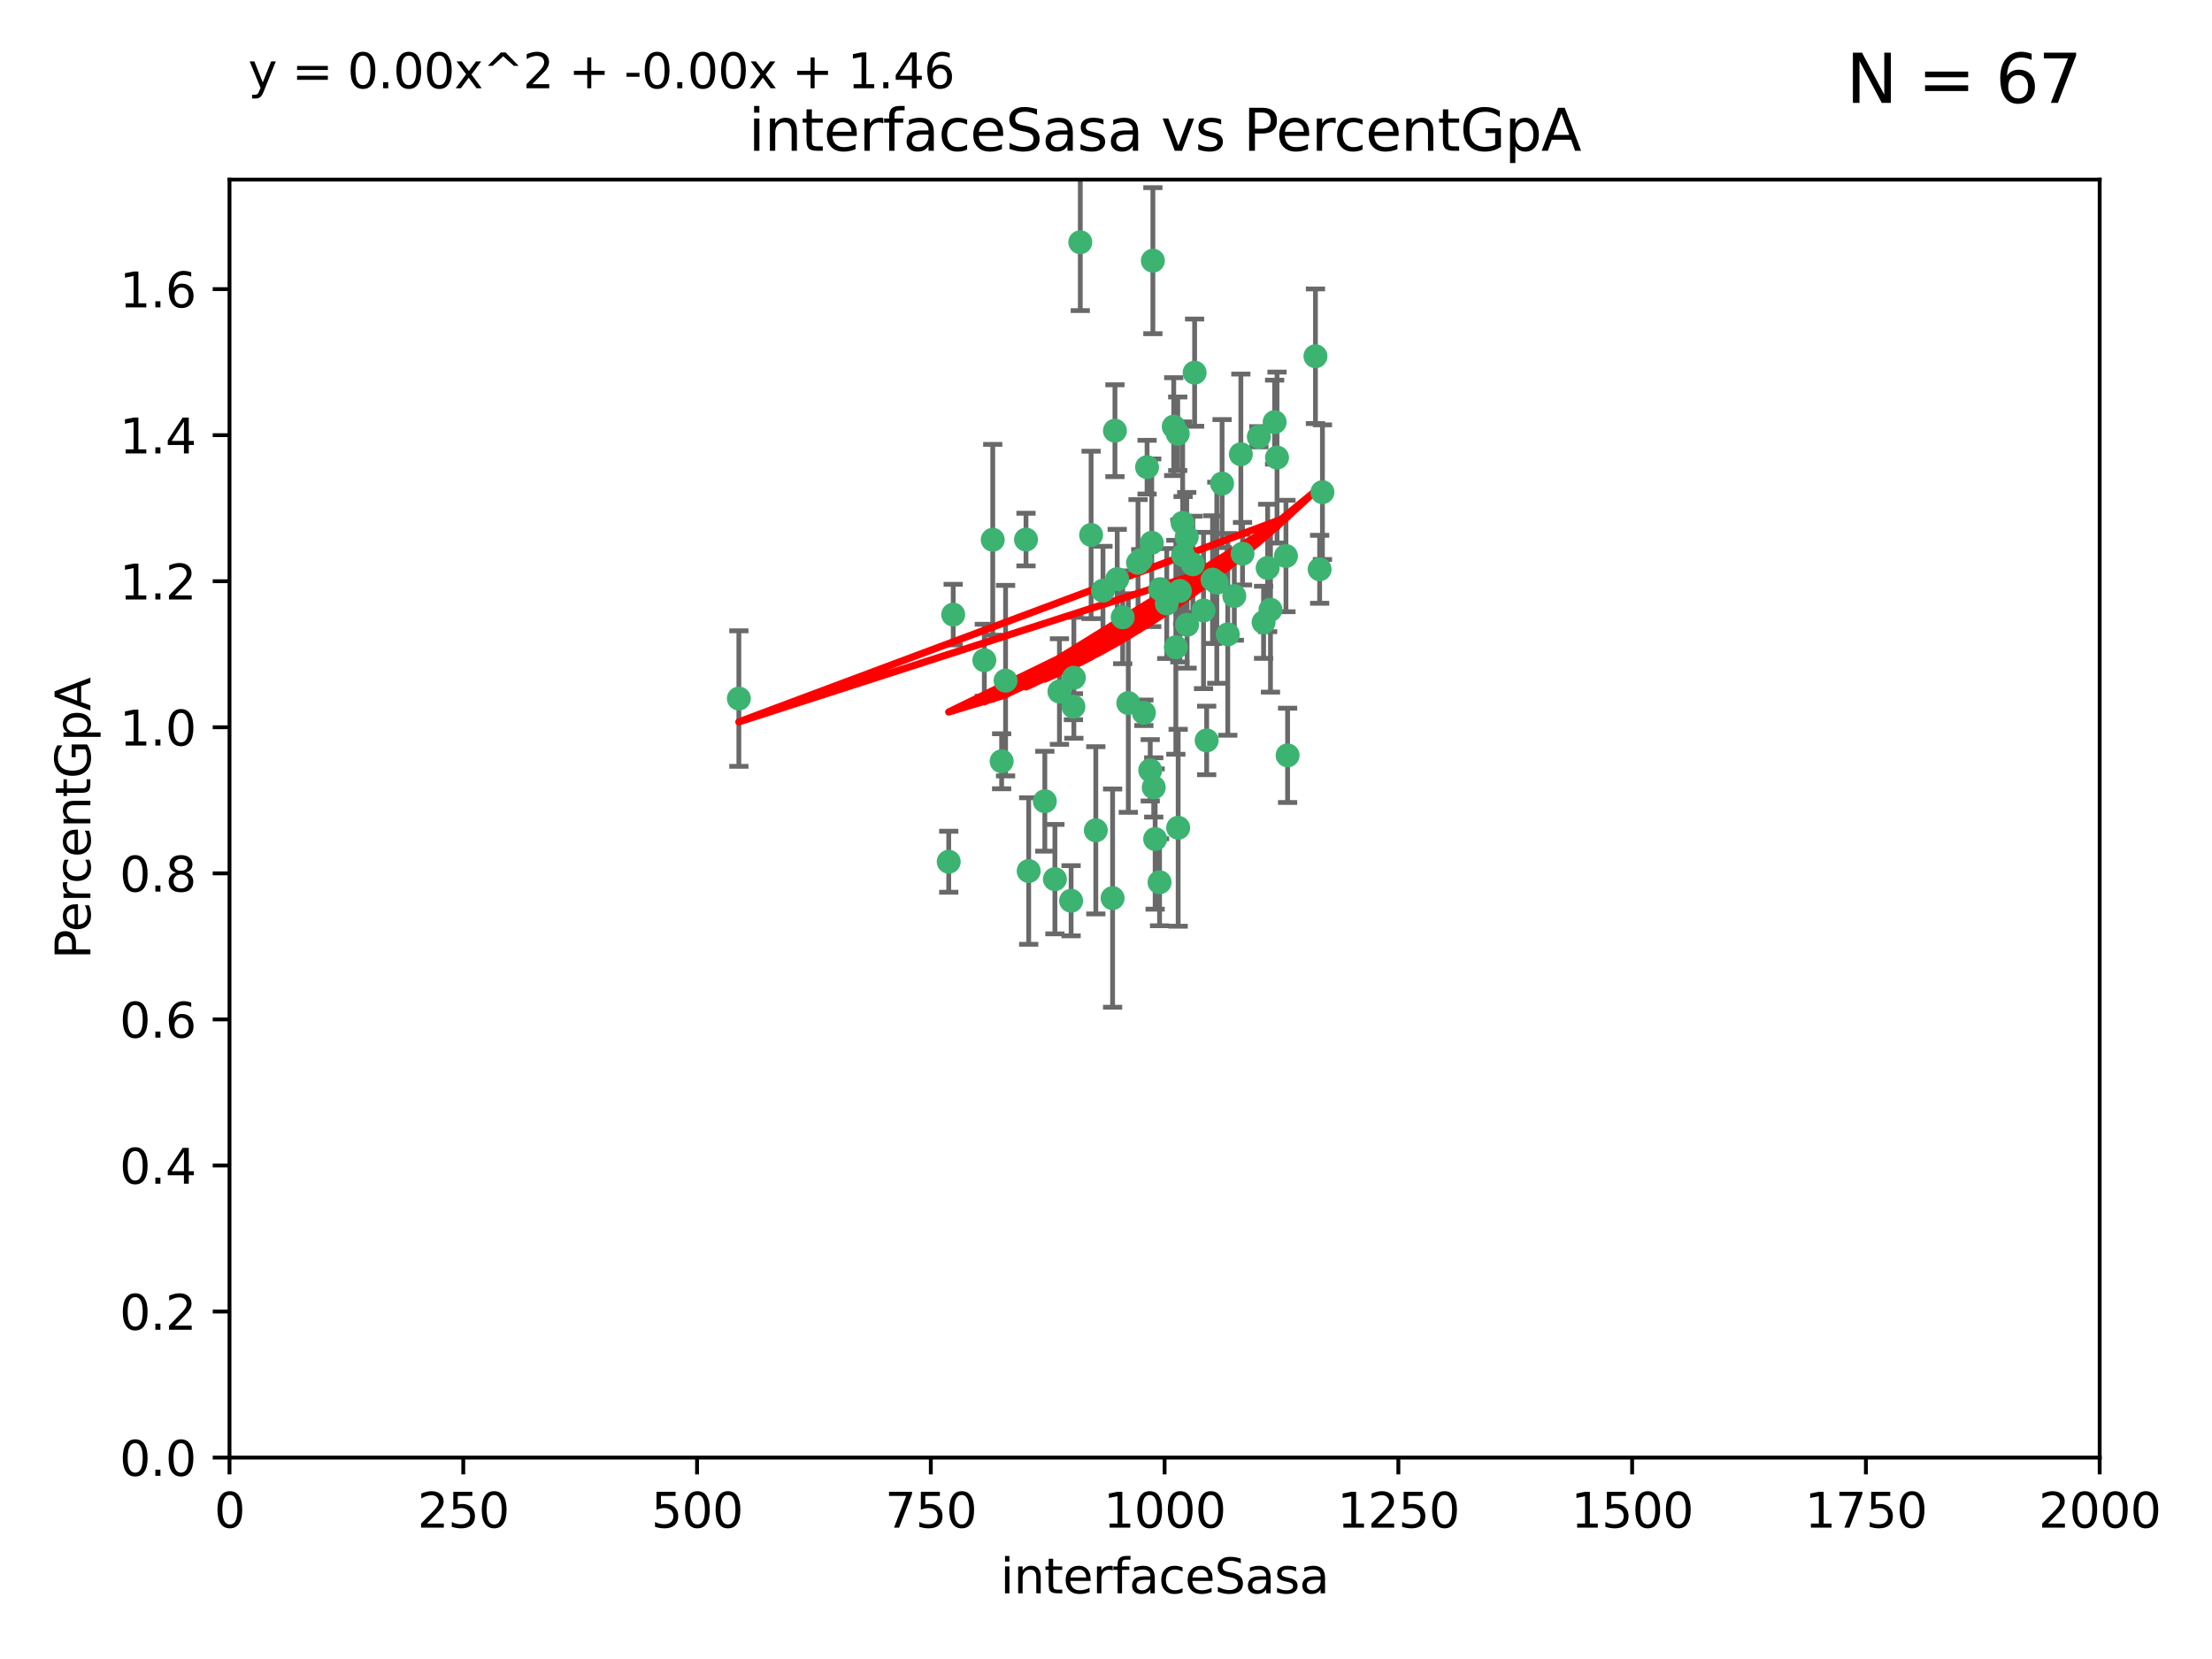 <?xml version="1.0" encoding="utf-8" standalone="no"?>
<!DOCTYPE svg PUBLIC "-//W3C//DTD SVG 1.1//EN"
  "http://www.w3.org/Graphics/SVG/1.1/DTD/svg11.dtd">
<svg xmlns:xlink="http://www.w3.org/1999/xlink" width="460.8pt" height="345.6pt" viewBox="0 0 460.8 345.6" xmlns="http://www.w3.org/2000/svg" version="1.1">
 <defs>
  <style type="text/css">*{stroke-linejoin: round; stroke-linecap: butt}</style>
 </defs>
 <g id="figure_1">
  <g id="patch_1">
   <path d="M 0 345.6 
L 460.8 345.6 
L 460.8 0 
L 0 0 
z
" style="fill: #ffffff"/>
  </g>
  <g id="axes_1">
   <g id="patch_2">
    <path d="M 47.81 303.64 
L 437.4 303.64 
L 437.4 37.411 
L 47.81 37.411 
z
" style="fill: #ffffff"/>
   </g>
   <g id="PathCollection_1">
    <defs>
     <path id="mcd2a586aa4" d="M 0 1.118 
C 0.297 1.118 0.581 1 0.791 0.791 
C 1 0.581 1.118 0.297 1.118 0 
C 1.118 -0.297 1 -0.581 0.791 -0.791 
C 0.581 -1 0.297 -1.118 0 -1.118 
C -0.297 -1.118 -0.581 -1 -0.791 -0.791 
C -1 -0.581 -1.118 -0.297 -1.118 0 
C -1.118 0.297 -1 0.581 -0.791 0.791 
C -0.581 1 -0.297 1.118 0 1.118 
z
" style="stroke: #3cb371"/>
    </defs>
    <g clip-path="url(#pe0250097b8)">
     <use xlink:href="#mcd2a586aa4" x="275.486" y="102.526" style="fill: #3cb371; stroke: #3cb371"/>
     <use xlink:href="#mcd2a586aa4" x="274.906" y="118.592" style="fill: #3cb371; stroke: #3cb371"/>
     <use xlink:href="#mcd2a586aa4" x="258.839" y="115.347" style="fill: #3cb371; stroke: #3cb371"/>
     <use xlink:href="#mcd2a586aa4" x="266.025" y="95.318" style="fill: #3cb371; stroke: #3cb371"/>
     <use xlink:href="#mcd2a586aa4" x="274.033" y="74.211" style="fill: #3cb371; stroke: #3cb371"/>
     <use xlink:href="#mcd2a586aa4" x="244.948" y="134.836" style="fill: #3cb371; stroke: #3cb371"/>
     <use xlink:href="#mcd2a586aa4" x="245.342" y="90.362" style="fill: #3cb371; stroke: #3cb371"/>
     <use xlink:href="#mcd2a586aa4" x="238.294" y="148.487" style="fill: #3cb371; stroke: #3cb371"/>
     <use xlink:href="#mcd2a586aa4" x="265.53" y="87.939" style="fill: #3cb371; stroke: #3cb371"/>
     <use xlink:href="#mcd2a586aa4" x="240.166" y="54.304" style="fill: #3cb371; stroke: #3cb371"/>
     <use xlink:href="#mcd2a586aa4" x="233.876" y="128.593" style="fill: #3cb371; stroke: #3cb371"/>
     <use xlink:href="#mcd2a586aa4" x="246.37" y="108.935" style="fill: #3cb371; stroke: #3cb371"/>
     <use xlink:href="#mcd2a586aa4" x="247.296" y="130.157" style="fill: #3cb371; stroke: #3cb371"/>
     <use xlink:href="#mcd2a586aa4" x="231.774" y="187.094" style="fill: #3cb371; stroke: #3cb371"/>
     <use xlink:href="#mcd2a586aa4" x="238.956" y="97.317" style="fill: #3cb371; stroke: #3cb371"/>
     <use xlink:href="#mcd2a586aa4" x="243.059" y="125.723" style="fill: #3cb371; stroke: #3cb371"/>
     <use xlink:href="#mcd2a586aa4" x="267.887" y="115.829" style="fill: #3cb371; stroke: #3cb371"/>
     <use xlink:href="#mcd2a586aa4" x="245.788" y="123.117" style="fill: #3cb371; stroke: #3cb371"/>
     <use xlink:href="#mcd2a586aa4" x="219.756" y="183.14" style="fill: #3cb371; stroke: #3cb371"/>
     <use xlink:href="#mcd2a586aa4" x="220.702" y="144.057" style="fill: #3cb371; stroke: #3cb371"/>
     <use xlink:href="#mcd2a586aa4" x="217.656" y="166.909" style="fill: #3cb371; stroke: #3cb371"/>
     <use xlink:href="#mcd2a586aa4" x="244.508" y="88.874" style="fill: #3cb371; stroke: #3cb371"/>
     <use xlink:href="#mcd2a586aa4" x="250.718" y="127.171" style="fill: #3cb371; stroke: #3cb371"/>
     <use xlink:href="#mcd2a586aa4" x="245.435" y="172.439" style="fill: #3cb371; stroke: #3cb371"/>
     <use xlink:href="#mcd2a586aa4" x="264.664" y="127.028" style="fill: #3cb371; stroke: #3cb371"/>
     <use xlink:href="#mcd2a586aa4" x="240.345" y="164.032" style="fill: #3cb371; stroke: #3cb371"/>
     <use xlink:href="#mcd2a586aa4" x="229.772" y="123.038" style="fill: #3cb371; stroke: #3cb371"/>
     <use xlink:href="#mcd2a586aa4" x="257.131" y="124.161" style="fill: #3cb371; stroke: #3cb371"/>
     <use xlink:href="#mcd2a586aa4" x="153.919" y="145.522" style="fill: #3cb371; stroke: #3cb371"/>
     <use xlink:href="#mcd2a586aa4" x="268.23" y="157.353" style="fill: #3cb371; stroke: #3cb371"/>
     <use xlink:href="#mcd2a586aa4" x="206.808" y="112.441" style="fill: #3cb371; stroke: #3cb371"/>
     <use xlink:href="#mcd2a586aa4" x="246.456" y="115.624" style="fill: #3cb371; stroke: #3cb371"/>
     <use xlink:href="#mcd2a586aa4" x="252.596" y="120.746" style="fill: #3cb371; stroke: #3cb371"/>
     <use xlink:href="#mcd2a586aa4" x="239.93" y="113.07" style="fill: #3cb371; stroke: #3cb371"/>
     <use xlink:href="#mcd2a586aa4" x="232.737" y="120.64" style="fill: #3cb371; stroke: #3cb371"/>
     <use xlink:href="#mcd2a586aa4" x="225.044" y="50.463" style="fill: #3cb371; stroke: #3cb371"/>
     <use xlink:href="#mcd2a586aa4" x="264.075" y="118.317" style="fill: #3cb371; stroke: #3cb371"/>
     <use xlink:href="#mcd2a586aa4" x="255.769" y="132.151" style="fill: #3cb371; stroke: #3cb371"/>
     <use xlink:href="#mcd2a586aa4" x="248.492" y="117.548" style="fill: #3cb371; stroke: #3cb371"/>
     <use xlink:href="#mcd2a586aa4" x="198.57" y="128.033" style="fill: #3cb371; stroke: #3cb371"/>
     <use xlink:href="#mcd2a586aa4" x="241.67" y="122.726" style="fill: #3cb371; stroke: #3cb371"/>
     <use xlink:href="#mcd2a586aa4" x="213.736" y="112.4" style="fill: #3cb371; stroke: #3cb371"/>
     <use xlink:href="#mcd2a586aa4" x="253.48" y="121.39" style="fill: #3cb371; stroke: #3cb371"/>
     <use xlink:href="#mcd2a586aa4" x="227.298" y="111.43" style="fill: #3cb371; stroke: #3cb371"/>
     <use xlink:href="#mcd2a586aa4" x="223.706" y="141.186" style="fill: #3cb371; stroke: #3cb371"/>
     <use xlink:href="#mcd2a586aa4" x="254.581" y="100.735" style="fill: #3cb371; stroke: #3cb371"/>
     <use xlink:href="#mcd2a586aa4" x="223.131" y="187.642" style="fill: #3cb371; stroke: #3cb371"/>
     <use xlink:href="#mcd2a586aa4" x="262.238" y="90.985" style="fill: #3cb371; stroke: #3cb371"/>
     <use xlink:href="#mcd2a586aa4" x="237.649" y="116.663" style="fill: #3cb371; stroke: #3cb371"/>
     <use xlink:href="#mcd2a586aa4" x="237.069" y="117.25" style="fill: #3cb371; stroke: #3cb371"/>
     <use xlink:href="#mcd2a586aa4" x="247.216" y="111.877" style="fill: #3cb371; stroke: #3cb371"/>
     <use xlink:href="#mcd2a586aa4" x="214.295" y="181.451" style="fill: #3cb371; stroke: #3cb371"/>
     <use xlink:href="#mcd2a586aa4" x="232.265" y="89.722" style="fill: #3cb371; stroke: #3cb371"/>
     <use xlink:href="#mcd2a586aa4" x="228.278" y="172.967" style="fill: #3cb371; stroke: #3cb371"/>
     <use xlink:href="#mcd2a586aa4" x="258.492" y="94.622" style="fill: #3cb371; stroke: #3cb371"/>
     <use xlink:href="#mcd2a586aa4" x="205.056" y="137.537" style="fill: #3cb371; stroke: #3cb371"/>
     <use xlink:href="#mcd2a586aa4" x="239.615" y="160.464" style="fill: #3cb371; stroke: #3cb371"/>
     <use xlink:href="#mcd2a586aa4" x="241.557" y="183.793" style="fill: #3cb371; stroke: #3cb371"/>
     <use xlink:href="#mcd2a586aa4" x="263.228" y="129.634" style="fill: #3cb371; stroke: #3cb371"/>
     <use xlink:href="#mcd2a586aa4" x="251.371" y="154.242" style="fill: #3cb371; stroke: #3cb371"/>
     <use xlink:href="#mcd2a586aa4" x="223.611" y="147.219" style="fill: #3cb371; stroke: #3cb371"/>
     <use xlink:href="#mcd2a586aa4" x="240.64" y="174.785" style="fill: #3cb371; stroke: #3cb371"/>
     <use xlink:href="#mcd2a586aa4" x="235.045" y="146.454" style="fill: #3cb371; stroke: #3cb371"/>
     <use xlink:href="#mcd2a586aa4" x="209.48" y="141.79" style="fill: #3cb371; stroke: #3cb371"/>
     <use xlink:href="#mcd2a586aa4" x="248.862" y="77.63" style="fill: #3cb371; stroke: #3cb371"/>
     <use xlink:href="#mcd2a586aa4" x="197.639" y="179.513" style="fill: #3cb371; stroke: #3cb371"/>
     <use xlink:href="#mcd2a586aa4" x="208.658" y="158.587" style="fill: #3cb371; stroke: #3cb371"/>
    </g>
   </g>
   <g id="matplotlib.axis_1">
    <g id="xtick_1">
     <g id="line2d_1">
      <defs>
       <path id="m062cfac837" d="M 0 0 
L 0 3.5 
" style="stroke: #000000; stroke-width: 0.8"/>
      </defs>
      <g>
       <use xlink:href="#m062cfac837" x="47.81" y="303.64" style="stroke: #000000; stroke-width: 0.8"/>
      </g>
     </g>
     <g id="text_1">
      <!-- 0 -->
      <g transform="translate(44.629 318.238)scale(0.1 -0.1)">
       <defs>
        <path id="DejaVuSans-30" d="M 2034 4250 
Q 1547 4250 1301 3770 
Q 1056 3291 1056 2328 
Q 1056 1369 1301 889 
Q 1547 409 2034 409 
Q 2525 409 2770 889 
Q 3016 1369 3016 2328 
Q 3016 3291 2770 3770 
Q 2525 4250 2034 4250 
z
M 2034 4750 
Q 2819 4750 3233 4129 
Q 3647 3509 3647 2328 
Q 3647 1150 3233 529 
Q 2819 -91 2034 -91 
Q 1250 -91 836 529 
Q 422 1150 422 2328 
Q 422 3509 836 4129 
Q 1250 4750 2034 4750 
z
" transform="scale(0.016)"/>
       </defs>
       <use xlink:href="#DejaVuSans-30"/>
      </g>
     </g>
    </g>
    <g id="xtick_2">
     <g id="line2d_2">
      <g>
       <use xlink:href="#m062cfac837" x="96.509" y="303.64" style="stroke: #000000; stroke-width: 0.8"/>
      </g>
     </g>
     <g id="text_2">
      <!-- 250 -->
      <g transform="translate(86.965 318.238)scale(0.1 -0.1)">
       <defs>
        <path id="DejaVuSans-32" d="M 1228 531 
L 3431 531 
L 3431 0 
L 469 0 
L 469 531 
Q 828 903 1448 1529 
Q 2069 2156 2228 2338 
Q 2531 2678 2651 2914 
Q 2772 3150 2772 3378 
Q 2772 3750 2511 3984 
Q 2250 4219 1831 4219 
Q 1534 4219 1204 4116 
Q 875 4013 500 3803 
L 500 4441 
Q 881 4594 1212 4672 
Q 1544 4750 1819 4750 
Q 2544 4750 2975 4387 
Q 3406 4025 3406 3419 
Q 3406 3131 3298 2873 
Q 3191 2616 2906 2266 
Q 2828 2175 2409 1742 
Q 1991 1309 1228 531 
z
" transform="scale(0.016)"/>
        <path id="DejaVuSans-35" d="M 691 4666 
L 3169 4666 
L 3169 4134 
L 1269 4134 
L 1269 2991 
Q 1406 3038 1543 3061 
Q 1681 3084 1819 3084 
Q 2600 3084 3056 2656 
Q 3513 2228 3513 1497 
Q 3513 744 3044 326 
Q 2575 -91 1722 -91 
Q 1428 -91 1123 -41 
Q 819 9 494 109 
L 494 744 
Q 775 591 1075 516 
Q 1375 441 1709 441 
Q 2250 441 2565 725 
Q 2881 1009 2881 1497 
Q 2881 1984 2565 2268 
Q 2250 2553 1709 2553 
Q 1456 2553 1204 2497 
Q 953 2441 691 2322 
L 691 4666 
z
" transform="scale(0.016)"/>
       </defs>
       <use xlink:href="#DejaVuSans-32"/>
       <use xlink:href="#DejaVuSans-35" x="63.623"/>
       <use xlink:href="#DejaVuSans-30" x="127.246"/>
      </g>
     </g>
    </g>
    <g id="xtick_3">
     <g id="line2d_3">
      <g>
       <use xlink:href="#m062cfac837" x="145.208" y="303.64" style="stroke: #000000; stroke-width: 0.8"/>
      </g>
     </g>
     <g id="text_3">
      <!-- 500 -->
      <g transform="translate(135.664 318.238)scale(0.1 -0.1)">
       <use xlink:href="#DejaVuSans-35"/>
       <use xlink:href="#DejaVuSans-30" x="63.623"/>
       <use xlink:href="#DejaVuSans-30" x="127.246"/>
      </g>
     </g>
    </g>
    <g id="xtick_4">
     <g id="line2d_4">
      <g>
       <use xlink:href="#m062cfac837" x="193.906" y="303.64" style="stroke: #000000; stroke-width: 0.8"/>
      </g>
     </g>
     <g id="text_4">
      <!-- 750 -->
      <g transform="translate(184.363 318.238)scale(0.1 -0.1)">
       <defs>
        <path id="DejaVuSans-37" d="M 525 4666 
L 3525 4666 
L 3525 4397 
L 1831 0 
L 1172 0 
L 2766 4134 
L 525 4134 
L 525 4666 
z
" transform="scale(0.016)"/>
       </defs>
       <use xlink:href="#DejaVuSans-37"/>
       <use xlink:href="#DejaVuSans-35" x="63.623"/>
       <use xlink:href="#DejaVuSans-30" x="127.246"/>
      </g>
     </g>
    </g>
    <g id="xtick_5">
     <g id="line2d_5">
      <g>
       <use xlink:href="#m062cfac837" x="242.605" y="303.64" style="stroke: #000000; stroke-width: 0.8"/>
      </g>
     </g>
     <g id="text_5">
      <!-- 1000 -->
      <g transform="translate(229.88 318.238)scale(0.1 -0.1)">
       <defs>
        <path id="DejaVuSans-31" d="M 794 531 
L 1825 531 
L 1825 4091 
L 703 3866 
L 703 4441 
L 1819 4666 
L 2450 4666 
L 2450 531 
L 3481 531 
L 3481 0 
L 794 0 
L 794 531 
z
" transform="scale(0.016)"/>
       </defs>
       <use xlink:href="#DejaVuSans-31"/>
       <use xlink:href="#DejaVuSans-30" x="63.623"/>
       <use xlink:href="#DejaVuSans-30" x="127.246"/>
       <use xlink:href="#DejaVuSans-30" x="190.869"/>
      </g>
     </g>
    </g>
    <g id="xtick_6">
     <g id="line2d_6">
      <g>
       <use xlink:href="#m062cfac837" x="291.304" y="303.64" style="stroke: #000000; stroke-width: 0.8"/>
      </g>
     </g>
     <g id="text_6">
      <!-- 1250 -->
      <g transform="translate(278.579 318.238)scale(0.1 -0.1)">
       <use xlink:href="#DejaVuSans-31"/>
       <use xlink:href="#DejaVuSans-32" x="63.623"/>
       <use xlink:href="#DejaVuSans-35" x="127.246"/>
       <use xlink:href="#DejaVuSans-30" x="190.869"/>
      </g>
     </g>
    </g>
    <g id="xtick_7">
     <g id="line2d_7">
      <g>
       <use xlink:href="#m062cfac837" x="340.002" y="303.64" style="stroke: #000000; stroke-width: 0.8"/>
      </g>
     </g>
     <g id="text_7">
      <!-- 1500 -->
      <g transform="translate(327.277 318.238)scale(0.1 -0.1)">
       <use xlink:href="#DejaVuSans-31"/>
       <use xlink:href="#DejaVuSans-35" x="63.623"/>
       <use xlink:href="#DejaVuSans-30" x="127.246"/>
       <use xlink:href="#DejaVuSans-30" x="190.869"/>
      </g>
     </g>
    </g>
    <g id="xtick_8">
     <g id="line2d_8">
      <g>
       <use xlink:href="#m062cfac837" x="388.701" y="303.64" style="stroke: #000000; stroke-width: 0.8"/>
      </g>
     </g>
     <g id="text_8">
      <!-- 1750 -->
      <g transform="translate(375.976 318.238)scale(0.1 -0.1)">
       <use xlink:href="#DejaVuSans-31"/>
       <use xlink:href="#DejaVuSans-37" x="63.623"/>
       <use xlink:href="#DejaVuSans-35" x="127.246"/>
       <use xlink:href="#DejaVuSans-30" x="190.869"/>
      </g>
     </g>
    </g>
    <g id="xtick_9">
     <g id="line2d_9">
      <g>
       <use xlink:href="#m062cfac837" x="437.4" y="303.64" style="stroke: #000000; stroke-width: 0.8"/>
      </g>
     </g>
     <g id="text_9">
      <!-- 2000 -->
      <g transform="translate(424.675 318.238)scale(0.1 -0.1)">
       <use xlink:href="#DejaVuSans-32"/>
       <use xlink:href="#DejaVuSans-30" x="63.623"/>
       <use xlink:href="#DejaVuSans-30" x="127.246"/>
       <use xlink:href="#DejaVuSans-30" x="190.869"/>
      </g>
     </g>
    </g>
    <g id="text_10">
     <!-- interfaceSasa -->
     <g transform="translate(208.398 331.917)scale(0.1 -0.1)">
      <defs>
       <path id="DejaVuSans-69" d="M 603 3500 
L 1178 3500 
L 1178 0 
L 603 0 
L 603 3500 
z
M 603 4863 
L 1178 4863 
L 1178 4134 
L 603 4134 
L 603 4863 
z
" transform="scale(0.016)"/>
       <path id="DejaVuSans-6e" d="M 3513 2113 
L 3513 0 
L 2938 0 
L 2938 2094 
Q 2938 2591 2744 2837 
Q 2550 3084 2163 3084 
Q 1697 3084 1428 2787 
Q 1159 2491 1159 1978 
L 1159 0 
L 581 0 
L 581 3500 
L 1159 3500 
L 1159 2956 
Q 1366 3272 1645 3428 
Q 1925 3584 2291 3584 
Q 2894 3584 3203 3211 
Q 3513 2838 3513 2113 
z
" transform="scale(0.016)"/>
       <path id="DejaVuSans-74" d="M 1172 4494 
L 1172 3500 
L 2356 3500 
L 2356 3053 
L 1172 3053 
L 1172 1153 
Q 1172 725 1289 603 
Q 1406 481 1766 481 
L 2356 481 
L 2356 0 
L 1766 0 
Q 1100 0 847 248 
Q 594 497 594 1153 
L 594 3053 
L 172 3053 
L 172 3500 
L 594 3500 
L 594 4494 
L 1172 4494 
z
" transform="scale(0.016)"/>
       <path id="DejaVuSans-65" d="M 3597 1894 
L 3597 1613 
L 953 1613 
Q 991 1019 1311 708 
Q 1631 397 2203 397 
Q 2534 397 2845 478 
Q 3156 559 3463 722 
L 3463 178 
Q 3153 47 2828 -22 
Q 2503 -91 2169 -91 
Q 1331 -91 842 396 
Q 353 884 353 1716 
Q 353 2575 817 3079 
Q 1281 3584 2069 3584 
Q 2775 3584 3186 3129 
Q 3597 2675 3597 1894 
z
M 3022 2063 
Q 3016 2534 2758 2815 
Q 2500 3097 2075 3097 
Q 1594 3097 1305 2825 
Q 1016 2553 972 2059 
L 3022 2063 
z
" transform="scale(0.016)"/>
       <path id="DejaVuSans-72" d="M 2631 2963 
Q 2534 3019 2420 3045 
Q 2306 3072 2169 3072 
Q 1681 3072 1420 2755 
Q 1159 2438 1159 1844 
L 1159 0 
L 581 0 
L 581 3500 
L 1159 3500 
L 1159 2956 
Q 1341 3275 1631 3429 
Q 1922 3584 2338 3584 
Q 2397 3584 2469 3576 
Q 2541 3569 2628 3553 
L 2631 2963 
z
" transform="scale(0.016)"/>
       <path id="DejaVuSans-66" d="M 2375 4863 
L 2375 4384 
L 1825 4384 
Q 1516 4384 1395 4259 
Q 1275 4134 1275 3809 
L 1275 3500 
L 2222 3500 
L 2222 3053 
L 1275 3053 
L 1275 0 
L 697 0 
L 697 3053 
L 147 3053 
L 147 3500 
L 697 3500 
L 697 3744 
Q 697 4328 969 4595 
Q 1241 4863 1831 4863 
L 2375 4863 
z
" transform="scale(0.016)"/>
       <path id="DejaVuSans-61" d="M 2194 1759 
Q 1497 1759 1228 1600 
Q 959 1441 959 1056 
Q 959 750 1161 570 
Q 1363 391 1709 391 
Q 2188 391 2477 730 
Q 2766 1069 2766 1631 
L 2766 1759 
L 2194 1759 
z
M 3341 1997 
L 3341 0 
L 2766 0 
L 2766 531 
Q 2569 213 2275 61 
Q 1981 -91 1556 -91 
Q 1019 -91 701 211 
Q 384 513 384 1019 
Q 384 1609 779 1909 
Q 1175 2209 1959 2209 
L 2766 2209 
L 2766 2266 
Q 2766 2663 2505 2880 
Q 2244 3097 1772 3097 
Q 1472 3097 1187 3025 
Q 903 2953 641 2809 
L 641 3341 
Q 956 3463 1253 3523 
Q 1550 3584 1831 3584 
Q 2591 3584 2966 3190 
Q 3341 2797 3341 1997 
z
" transform="scale(0.016)"/>
       <path id="DejaVuSans-63" d="M 3122 3366 
L 3122 2828 
Q 2878 2963 2633 3030 
Q 2388 3097 2138 3097 
Q 1578 3097 1268 2742 
Q 959 2388 959 1747 
Q 959 1106 1268 751 
Q 1578 397 2138 397 
Q 2388 397 2633 464 
Q 2878 531 3122 666 
L 3122 134 
Q 2881 22 2623 -34 
Q 2366 -91 2075 -91 
Q 1284 -91 818 406 
Q 353 903 353 1747 
Q 353 2603 823 3093 
Q 1294 3584 2113 3584 
Q 2378 3584 2631 3529 
Q 2884 3475 3122 3366 
z
" transform="scale(0.016)"/>
       <path id="DejaVuSans-53" d="M 3425 4513 
L 3425 3897 
Q 3066 4069 2747 4153 
Q 2428 4238 2131 4238 
Q 1616 4238 1336 4038 
Q 1056 3838 1056 3469 
Q 1056 3159 1242 3001 
Q 1428 2844 1947 2747 
L 2328 2669 
Q 3034 2534 3370 2195 
Q 3706 1856 3706 1288 
Q 3706 609 3251 259 
Q 2797 -91 1919 -91 
Q 1588 -91 1214 -16 
Q 841 59 441 206 
L 441 856 
Q 825 641 1194 531 
Q 1563 422 1919 422 
Q 2459 422 2753 634 
Q 3047 847 3047 1241 
Q 3047 1584 2836 1778 
Q 2625 1972 2144 2069 
L 1759 2144 
Q 1053 2284 737 2584 
Q 422 2884 422 3419 
Q 422 4038 858 4394 
Q 1294 4750 2059 4750 
Q 2388 4750 2728 4690 
Q 3069 4631 3425 4513 
z
" transform="scale(0.016)"/>
       <path id="DejaVuSans-73" d="M 2834 3397 
L 2834 2853 
Q 2591 2978 2328 3040 
Q 2066 3103 1784 3103 
Q 1356 3103 1142 2972 
Q 928 2841 928 2578 
Q 928 2378 1081 2264 
Q 1234 2150 1697 2047 
L 1894 2003 
Q 2506 1872 2764 1633 
Q 3022 1394 3022 966 
Q 3022 478 2636 193 
Q 2250 -91 1575 -91 
Q 1294 -91 989 -36 
Q 684 19 347 128 
L 347 722 
Q 666 556 975 473 
Q 1284 391 1588 391 
Q 1994 391 2212 530 
Q 2431 669 2431 922 
Q 2431 1156 2273 1281 
Q 2116 1406 1581 1522 
L 1381 1569 
Q 847 1681 609 1914 
Q 372 2147 372 2553 
Q 372 3047 722 3315 
Q 1072 3584 1716 3584 
Q 2034 3584 2315 3537 
Q 2597 3491 2834 3397 
z
" transform="scale(0.016)"/>
      </defs>
      <use xlink:href="#DejaVuSans-69"/>
      <use xlink:href="#DejaVuSans-6e" x="27.783"/>
      <use xlink:href="#DejaVuSans-74" x="91.162"/>
      <use xlink:href="#DejaVuSans-65" x="130.371"/>
      <use xlink:href="#DejaVuSans-72" x="191.895"/>
      <use xlink:href="#DejaVuSans-66" x="233.008"/>
      <use xlink:href="#DejaVuSans-61" x="268.213"/>
      <use xlink:href="#DejaVuSans-63" x="329.492"/>
      <use xlink:href="#DejaVuSans-65" x="384.473"/>
      <use xlink:href="#DejaVuSans-53" x="445.996"/>
      <use xlink:href="#DejaVuSans-61" x="509.473"/>
      <use xlink:href="#DejaVuSans-73" x="570.752"/>
      <use xlink:href="#DejaVuSans-61" x="622.852"/>
     </g>
    </g>
   </g>
   <g id="matplotlib.axis_2">
    <g id="ytick_1">
     <g id="line2d_10">
      <defs>
       <path id="m83a9258801" d="M 0 0 
L -3.5 0 
" style="stroke: #000000; stroke-width: 0.8"/>
      </defs>
      <g>
       <use xlink:href="#m83a9258801" x="47.81" y="303.64" style="stroke: #000000; stroke-width: 0.8"/>
      </g>
     </g>
     <g id="text_11">
      <!-- 0.0 -->
      <g transform="translate(24.907 307.439)scale(0.1 -0.1)">
       <defs>
        <path id="DejaVuSans-2e" d="M 684 794 
L 1344 794 
L 1344 0 
L 684 0 
L 684 794 
z
" transform="scale(0.016)"/>
       </defs>
       <use xlink:href="#DejaVuSans-30"/>
       <use xlink:href="#DejaVuSans-2e" x="63.623"/>
       <use xlink:href="#DejaVuSans-30" x="95.41"/>
      </g>
     </g>
    </g>
    <g id="ytick_2">
     <g id="line2d_11">
      <g>
       <use xlink:href="#m83a9258801" x="47.81" y="273.214" style="stroke: #000000; stroke-width: 0.8"/>
      </g>
     </g>
     <g id="text_12">
      <!-- 0.2 -->
      <g transform="translate(24.907 277.013)scale(0.1 -0.1)">
       <use xlink:href="#DejaVuSans-30"/>
       <use xlink:href="#DejaVuSans-2e" x="63.623"/>
       <use xlink:href="#DejaVuSans-32" x="95.41"/>
      </g>
     </g>
    </g>
    <g id="ytick_3">
     <g id="line2d_12">
      <g>
       <use xlink:href="#m83a9258801" x="47.81" y="242.788" style="stroke: #000000; stroke-width: 0.8"/>
      </g>
     </g>
     <g id="text_13">
      <!-- 0.4 -->
      <g transform="translate(24.907 246.587)scale(0.1 -0.1)">
       <defs>
        <path id="DejaVuSans-34" d="M 2419 4116 
L 825 1625 
L 2419 1625 
L 2419 4116 
z
M 2253 4666 
L 3047 4666 
L 3047 1625 
L 3713 1625 
L 3713 1100 
L 3047 1100 
L 3047 0 
L 2419 0 
L 2419 1100 
L 313 1100 
L 313 1709 
L 2253 4666 
z
" transform="scale(0.016)"/>
       </defs>
       <use xlink:href="#DejaVuSans-30"/>
       <use xlink:href="#DejaVuSans-2e" x="63.623"/>
       <use xlink:href="#DejaVuSans-34" x="95.41"/>
      </g>
     </g>
    </g>
    <g id="ytick_4">
     <g id="line2d_13">
      <g>
       <use xlink:href="#m83a9258801" x="47.81" y="212.362" style="stroke: #000000; stroke-width: 0.8"/>
      </g>
     </g>
     <g id="text_14">
      <!-- 0.6 -->
      <g transform="translate(24.907 216.161)scale(0.1 -0.1)">
       <defs>
        <path id="DejaVuSans-36" d="M 2113 2584 
Q 1688 2584 1439 2293 
Q 1191 2003 1191 1497 
Q 1191 994 1439 701 
Q 1688 409 2113 409 
Q 2538 409 2786 701 
Q 3034 994 3034 1497 
Q 3034 2003 2786 2293 
Q 2538 2584 2113 2584 
z
M 3366 4563 
L 3366 3988 
Q 3128 4100 2886 4159 
Q 2644 4219 2406 4219 
Q 1781 4219 1451 3797 
Q 1122 3375 1075 2522 
Q 1259 2794 1537 2939 
Q 1816 3084 2150 3084 
Q 2853 3084 3261 2657 
Q 3669 2231 3669 1497 
Q 3669 778 3244 343 
Q 2819 -91 2113 -91 
Q 1303 -91 875 529 
Q 447 1150 447 2328 
Q 447 3434 972 4092 
Q 1497 4750 2381 4750 
Q 2619 4750 2861 4703 
Q 3103 4656 3366 4563 
z
" transform="scale(0.016)"/>
       </defs>
       <use xlink:href="#DejaVuSans-30"/>
       <use xlink:href="#DejaVuSans-2e" x="63.623"/>
       <use xlink:href="#DejaVuSans-36" x="95.41"/>
      </g>
     </g>
    </g>
    <g id="ytick_5">
     <g id="line2d_14">
      <g>
       <use xlink:href="#m83a9258801" x="47.81" y="181.935" style="stroke: #000000; stroke-width: 0.8"/>
      </g>
     </g>
     <g id="text_15">
      <!-- 0.8 -->
      <g transform="translate(24.907 185.735)scale(0.1 -0.1)">
       <defs>
        <path id="DejaVuSans-38" d="M 2034 2216 
Q 1584 2216 1326 1975 
Q 1069 1734 1069 1313 
Q 1069 891 1326 650 
Q 1584 409 2034 409 
Q 2484 409 2743 651 
Q 3003 894 3003 1313 
Q 3003 1734 2745 1975 
Q 2488 2216 2034 2216 
z
M 1403 2484 
Q 997 2584 770 2862 
Q 544 3141 544 3541 
Q 544 4100 942 4425 
Q 1341 4750 2034 4750 
Q 2731 4750 3128 4425 
Q 3525 4100 3525 3541 
Q 3525 3141 3298 2862 
Q 3072 2584 2669 2484 
Q 3125 2378 3379 2068 
Q 3634 1759 3634 1313 
Q 3634 634 3220 271 
Q 2806 -91 2034 -91 
Q 1263 -91 848 271 
Q 434 634 434 1313 
Q 434 1759 690 2068 
Q 947 2378 1403 2484 
z
M 1172 3481 
Q 1172 3119 1398 2916 
Q 1625 2713 2034 2713 
Q 2441 2713 2670 2916 
Q 2900 3119 2900 3481 
Q 2900 3844 2670 4047 
Q 2441 4250 2034 4250 
Q 1625 4250 1398 4047 
Q 1172 3844 1172 3481 
z
" transform="scale(0.016)"/>
       </defs>
       <use xlink:href="#DejaVuSans-30"/>
       <use xlink:href="#DejaVuSans-2e" x="63.623"/>
       <use xlink:href="#DejaVuSans-38" x="95.41"/>
      </g>
     </g>
    </g>
    <g id="ytick_6">
     <g id="line2d_15">
      <g>
       <use xlink:href="#m83a9258801" x="47.81" y="151.509" style="stroke: #000000; stroke-width: 0.8"/>
      </g>
     </g>
     <g id="text_16">
      <!-- 1.0 -->
      <g transform="translate(24.907 155.308)scale(0.1 -0.1)">
       <use xlink:href="#DejaVuSans-31"/>
       <use xlink:href="#DejaVuSans-2e" x="63.623"/>
       <use xlink:href="#DejaVuSans-30" x="95.41"/>
      </g>
     </g>
    </g>
    <g id="ytick_7">
     <g id="line2d_16">
      <g>
       <use xlink:href="#m83a9258801" x="47.81" y="121.083" style="stroke: #000000; stroke-width: 0.8"/>
      </g>
     </g>
     <g id="text_17">
      <!-- 1.2 -->
      <g transform="translate(24.907 124.882)scale(0.1 -0.1)">
       <use xlink:href="#DejaVuSans-31"/>
       <use xlink:href="#DejaVuSans-2e" x="63.623"/>
       <use xlink:href="#DejaVuSans-32" x="95.41"/>
      </g>
     </g>
    </g>
    <g id="ytick_8">
     <g id="line2d_17">
      <g>
       <use xlink:href="#m83a9258801" x="47.81" y="90.657" style="stroke: #000000; stroke-width: 0.8"/>
      </g>
     </g>
     <g id="text_18">
      <!-- 1.4 -->
      <g transform="translate(24.907 94.456)scale(0.1 -0.1)">
       <use xlink:href="#DejaVuSans-31"/>
       <use xlink:href="#DejaVuSans-2e" x="63.623"/>
       <use xlink:href="#DejaVuSans-34" x="95.41"/>
      </g>
     </g>
    </g>
    <g id="ytick_9">
     <g id="line2d_18">
      <g>
       <use xlink:href="#m83a9258801" x="47.81" y="60.231" style="stroke: #000000; stroke-width: 0.8"/>
      </g>
     </g>
     <g id="text_19">
      <!-- 1.6 -->
      <g transform="translate(24.907 64.03)scale(0.1 -0.1)">
       <use xlink:href="#DejaVuSans-31"/>
       <use xlink:href="#DejaVuSans-2e" x="63.623"/>
       <use xlink:href="#DejaVuSans-36" x="95.41"/>
      </g>
     </g>
    </g>
    <g id="text_20">
     <!-- PercentGpA -->
     <g transform="translate(18.827 199.802)rotate(-90)scale(0.1 -0.1)">
      <defs>
       <path id="DejaVuSans-50" d="M 1259 4147 
L 1259 2394 
L 2053 2394 
Q 2494 2394 2734 2622 
Q 2975 2850 2975 3272 
Q 2975 3691 2734 3919 
Q 2494 4147 2053 4147 
L 1259 4147 
z
M 628 4666 
L 2053 4666 
Q 2838 4666 3239 4311 
Q 3641 3956 3641 3272 
Q 3641 2581 3239 2228 
Q 2838 1875 2053 1875 
L 1259 1875 
L 1259 0 
L 628 0 
L 628 4666 
z
" transform="scale(0.016)"/>
       <path id="DejaVuSans-47" d="M 3809 666 
L 3809 1919 
L 2778 1919 
L 2778 2438 
L 4434 2438 
L 4434 434 
Q 4069 175 3628 42 
Q 3188 -91 2688 -91 
Q 1594 -91 976 548 
Q 359 1188 359 2328 
Q 359 3472 976 4111 
Q 1594 4750 2688 4750 
Q 3144 4750 3555 4637 
Q 3966 4525 4313 4306 
L 4313 3634 
Q 3963 3931 3569 4081 
Q 3175 4231 2741 4231 
Q 1884 4231 1454 3753 
Q 1025 3275 1025 2328 
Q 1025 1384 1454 906 
Q 1884 428 2741 428 
Q 3075 428 3337 486 
Q 3600 544 3809 666 
z
" transform="scale(0.016)"/>
       <path id="DejaVuSans-70" d="M 1159 525 
L 1159 -1331 
L 581 -1331 
L 581 3500 
L 1159 3500 
L 1159 2969 
Q 1341 3281 1617 3432 
Q 1894 3584 2278 3584 
Q 2916 3584 3314 3078 
Q 3713 2572 3713 1747 
Q 3713 922 3314 415 
Q 2916 -91 2278 -91 
Q 1894 -91 1617 61 
Q 1341 213 1159 525 
z
M 3116 1747 
Q 3116 2381 2855 2742 
Q 2594 3103 2138 3103 
Q 1681 3103 1420 2742 
Q 1159 2381 1159 1747 
Q 1159 1113 1420 752 
Q 1681 391 2138 391 
Q 2594 391 2855 752 
Q 3116 1113 3116 1747 
z
" transform="scale(0.016)"/>
       <path id="DejaVuSans-41" d="M 2188 4044 
L 1331 1722 
L 3047 1722 
L 2188 4044 
z
M 1831 4666 
L 2547 4666 
L 4325 0 
L 3669 0 
L 3244 1197 
L 1141 1197 
L 716 0 
L 50 0 
L 1831 4666 
z
" transform="scale(0.016)"/>
      </defs>
      <use xlink:href="#DejaVuSans-50"/>
      <use xlink:href="#DejaVuSans-65" x="56.678"/>
      <use xlink:href="#DejaVuSans-72" x="118.201"/>
      <use xlink:href="#DejaVuSans-63" x="157.064"/>
      <use xlink:href="#DejaVuSans-65" x="212.045"/>
      <use xlink:href="#DejaVuSans-6e" x="273.568"/>
      <use xlink:href="#DejaVuSans-74" x="336.947"/>
      <use xlink:href="#DejaVuSans-47" x="376.156"/>
      <use xlink:href="#DejaVuSans-70" x="453.646"/>
      <use xlink:href="#DejaVuSans-41" x="517.123"/>
     </g>
    </g>
   </g>
   <g id="LineCollection_1">
    <path d="M 275.486 116.551 
L 275.486 88.502 
" clip-path="url(#pe0250097b8)" style="fill: none; stroke: #696969"/>
    <path d="M 274.906 125.671 
L 274.906 111.513 
" clip-path="url(#pe0250097b8)" style="fill: none; stroke: #696969"/>
    <path d="M 258.839 121.856 
L 258.839 108.837 
" clip-path="url(#pe0250097b8)" style="fill: none; stroke: #696969"/>
    <path d="M 266.025 113.125 
L 266.025 77.511 
" clip-path="url(#pe0250097b8)" style="fill: none; stroke: #696969"/>
    <path d="M 274.033 88.233 
L 274.033 60.19 
" clip-path="url(#pe0250097b8)" style="fill: none; stroke: #696969"/>
    <path d="M 244.948 157.119 
L 244.948 112.554 
" clip-path="url(#pe0250097b8)" style="fill: none; stroke: #696969"/>
    <path d="M 245.342 98.017 
L 245.342 82.708 
" clip-path="url(#pe0250097b8)" style="fill: none; stroke: #696969"/>
    <path d="M 238.294 151.141 
L 238.294 145.832 
" clip-path="url(#pe0250097b8)" style="fill: none; stroke: #696969"/>
    <path d="M 265.53 96.688 
L 265.53 79.189 
" clip-path="url(#pe0250097b8)" style="fill: none; stroke: #696969"/>
    <path d="M 240.166 69.514 
L 240.166 39.094 
" clip-path="url(#pe0250097b8)" style="fill: none; stroke: #696969"/>
    <path d="M 233.876 138.259 
L 233.876 118.927 
" clip-path="url(#pe0250097b8)" style="fill: none; stroke: #696969"/>
    <path d="M 246.37 129.975 
L 246.37 87.895 
" clip-path="url(#pe0250097b8)" style="fill: none; stroke: #696969"/>
    <path d="M 247.296 139.176 
L 247.296 121.139 
" clip-path="url(#pe0250097b8)" style="fill: none; stroke: #696969"/>
    <path d="M 231.774 209.823 
L 231.774 164.366 
" clip-path="url(#pe0250097b8)" style="fill: none; stroke: #696969"/>
    <path d="M 238.956 102.911 
L 238.956 91.723 
" clip-path="url(#pe0250097b8)" style="fill: none; stroke: #696969"/>
    <path d="M 243.059 137.173 
L 243.059 114.273 
" clip-path="url(#pe0250097b8)" style="fill: none; stroke: #696969"/>
    <path d="M 267.887 127.434 
L 267.887 104.223 
" clip-path="url(#pe0250097b8)" style="fill: none; stroke: #696969"/>
    <path d="M 245.788 137.906 
L 245.788 108.328 
" clip-path="url(#pe0250097b8)" style="fill: none; stroke: #696969"/>
    <path d="M 219.756 194.535 
L 219.756 171.745 
" clip-path="url(#pe0250097b8)" style="fill: none; stroke: #696969"/>
    <path d="M 220.702 155.054 
L 220.702 133.06 
" clip-path="url(#pe0250097b8)" style="fill: none; stroke: #696969"/>
    <path d="M 217.656 177.313 
L 217.656 156.505 
" clip-path="url(#pe0250097b8)" style="fill: none; stroke: #696969"/>
    <path d="M 244.508 99.068 
L 244.508 78.679 
" clip-path="url(#pe0250097b8)" style="fill: none; stroke: #696969"/>
    <path d="M 250.718 143.45 
L 250.718 110.892 
" clip-path="url(#pe0250097b8)" style="fill: none; stroke: #696969"/>
    <path d="M 245.435 192.948 
L 245.435 151.931 
" clip-path="url(#pe0250097b8)" style="fill: none; stroke: #696969"/>
    <path d="M 264.664 144.184 
L 264.664 109.872 
" clip-path="url(#pe0250097b8)" style="fill: none; stroke: #696969"/>
    <path d="M 240.345 170.206 
L 240.345 157.858 
" clip-path="url(#pe0250097b8)" style="fill: none; stroke: #696969"/>
    <path d="M 229.772 132.269 
L 229.772 113.807 
" clip-path="url(#pe0250097b8)" style="fill: none; stroke: #696969"/>
    <path d="M 257.131 133.371 
L 257.131 114.951 
" clip-path="url(#pe0250097b8)" style="fill: none; stroke: #696969"/>
    <path d="M 153.919 159.637 
L 153.919 131.407 
" clip-path="url(#pe0250097b8)" style="fill: none; stroke: #696969"/>
    <path d="M 268.23 167.175 
L 268.23 147.531 
" clip-path="url(#pe0250097b8)" style="fill: none; stroke: #696969"/>
    <path d="M 206.808 132.308 
L 206.808 92.574 
" clip-path="url(#pe0250097b8)" style="fill: none; stroke: #696969"/>
    <path d="M 246.456 127.805 
L 246.456 103.444 
" clip-path="url(#pe0250097b8)" style="fill: none; stroke: #696969"/>
    <path d="M 252.596 134.052 
L 252.596 107.441 
" clip-path="url(#pe0250097b8)" style="fill: none; stroke: #696969"/>
    <path d="M 239.93 130.531 
L 239.93 95.608 
" clip-path="url(#pe0250097b8)" style="fill: none; stroke: #696969"/>
    <path d="M 232.737 131.008 
L 232.737 110.272 
" clip-path="url(#pe0250097b8)" style="fill: none; stroke: #696969"/>
    <path d="M 225.044 64.704 
L 225.044 36.222 
" clip-path="url(#pe0250097b8)" style="fill: none; stroke: #696969"/>
    <path d="M 264.075 131.588 
L 264.075 105.046 
" clip-path="url(#pe0250097b8)" style="fill: none; stroke: #696969"/>
    <path d="M 255.769 153.161 
L 255.769 111.142 
" clip-path="url(#pe0250097b8)" style="fill: none; stroke: #696969"/>
    <path d="M 248.492 127.556 
L 248.492 107.539 
" clip-path="url(#pe0250097b8)" style="fill: none; stroke: #696969"/>
    <path d="M 198.57 134.352 
L 198.57 121.715 
" clip-path="url(#pe0250097b8)" style="fill: none; stroke: #696969"/>
    <path d="M 241.67 124.287 
L 241.67 121.164 
" clip-path="url(#pe0250097b8)" style="fill: none; stroke: #696969"/>
    <path d="M 213.736 117.881 
L 213.736 106.919 
" clip-path="url(#pe0250097b8)" style="fill: none; stroke: #696969"/>
    <path d="M 253.48 142.334 
L 253.48 100.445 
" clip-path="url(#pe0250097b8)" style="fill: none; stroke: #696969"/>
    <path d="M 227.298 128.867 
L 227.298 93.993 
" clip-path="url(#pe0250097b8)" style="fill: none; stroke: #696969"/>
    <path d="M 223.706 153.788 
L 223.706 128.583 
" clip-path="url(#pe0250097b8)" style="fill: none; stroke: #696969"/>
    <path d="M 254.581 114.065 
L 254.581 87.405 
" clip-path="url(#pe0250097b8)" style="fill: none; stroke: #696969"/>
    <path d="M 223.131 194.952 
L 223.131 180.332 
" clip-path="url(#pe0250097b8)" style="fill: none; stroke: #696969"/>
    <path d="M 262.238 93.09 
L 262.238 88.88 
" clip-path="url(#pe0250097b8)" style="fill: none; stroke: #696969"/>
    <path d="M 237.649 118.845 
L 237.649 114.48 
" clip-path="url(#pe0250097b8)" style="fill: none; stroke: #696969"/>
    <path d="M 237.069 130.424 
L 237.069 104.076 
" clip-path="url(#pe0250097b8)" style="fill: none; stroke: #696969"/>
    <path d="M 247.216 121.164 
L 247.216 102.59 
" clip-path="url(#pe0250097b8)" style="fill: none; stroke: #696969"/>
    <path d="M 214.295 196.715 
L 214.295 166.186 
" clip-path="url(#pe0250097b8)" style="fill: none; stroke: #696969"/>
    <path d="M 232.265 99.288 
L 232.265 80.155 
" clip-path="url(#pe0250097b8)" style="fill: none; stroke: #696969"/>
    <path d="M 228.278 190.388 
L 228.278 155.547 
" clip-path="url(#pe0250097b8)" style="fill: none; stroke: #696969"/>
    <path d="M 258.492 111.321 
L 258.492 77.924 
" clip-path="url(#pe0250097b8)" style="fill: none; stroke: #696969"/>
    <path d="M 205.056 145.036 
L 205.056 130.037 
" clip-path="url(#pe0250097b8)" style="fill: none; stroke: #696969"/>
    <path d="M 239.615 166.859 
L 239.615 154.07 
" clip-path="url(#pe0250097b8)" style="fill: none; stroke: #696969"/>
    <path d="M 241.557 192.858 
L 241.557 174.727 
" clip-path="url(#pe0250097b8)" style="fill: none; stroke: #696969"/>
    <path d="M 263.228 137.148 
L 263.228 122.121 
" clip-path="url(#pe0250097b8)" style="fill: none; stroke: #696969"/>
    <path d="M 251.371 161.382 
L 251.371 147.102 
" clip-path="url(#pe0250097b8)" style="fill: none; stroke: #696969"/>
    <path d="M 223.611 149.931 
L 223.611 144.506 
" clip-path="url(#pe0250097b8)" style="fill: none; stroke: #696969"/>
    <path d="M 240.64 189.396 
L 240.64 160.174 
" clip-path="url(#pe0250097b8)" style="fill: none; stroke: #696969"/>
    <path d="M 235.045 169.221 
L 235.045 123.686 
" clip-path="url(#pe0250097b8)" style="fill: none; stroke: #696969"/>
    <path d="M 209.48 161.635 
L 209.48 121.944 
" clip-path="url(#pe0250097b8)" style="fill: none; stroke: #696969"/>
    <path d="M 248.862 88.796 
L 248.862 66.463 
" clip-path="url(#pe0250097b8)" style="fill: none; stroke: #696969"/>
    <path d="M 197.639 185.864 
L 197.639 173.162 
" clip-path="url(#pe0250097b8)" style="fill: none; stroke: #696969"/>
    <path d="M 208.658 164.314 
L 208.658 152.86 
" clip-path="url(#pe0250097b8)" style="fill: none; stroke: #696969"/>
   </g>
   <g id="line2d_19">
    <defs>
     <path id="m2ba1d25c86" d="M 2 0 
L -2 -0 
" style="stroke: #696969"/>
    </defs>
    <g clip-path="url(#pe0250097b8)">
     <use xlink:href="#m2ba1d25c86" x="275.486" y="116.551" style="fill: #696969; stroke: #696969"/>
     <use xlink:href="#m2ba1d25c86" x="274.906" y="125.671" style="fill: #696969; stroke: #696969"/>
     <use xlink:href="#m2ba1d25c86" x="258.839" y="121.856" style="fill: #696969; stroke: #696969"/>
     <use xlink:href="#m2ba1d25c86" x="266.025" y="113.125" style="fill: #696969; stroke: #696969"/>
     <use xlink:href="#m2ba1d25c86" x="274.033" y="88.233" style="fill: #696969; stroke: #696969"/>
     <use xlink:href="#m2ba1d25c86" x="244.948" y="157.119" style="fill: #696969; stroke: #696969"/>
     <use xlink:href="#m2ba1d25c86" x="245.342" y="98.017" style="fill: #696969; stroke: #696969"/>
     <use xlink:href="#m2ba1d25c86" x="238.294" y="151.141" style="fill: #696969; stroke: #696969"/>
     <use xlink:href="#m2ba1d25c86" x="265.53" y="96.688" style="fill: #696969; stroke: #696969"/>
     <use xlink:href="#m2ba1d25c86" x="240.166" y="69.514" style="fill: #696969; stroke: #696969"/>
     <use xlink:href="#m2ba1d25c86" x="233.876" y="138.259" style="fill: #696969; stroke: #696969"/>
     <use xlink:href="#m2ba1d25c86" x="246.37" y="129.975" style="fill: #696969; stroke: #696969"/>
     <use xlink:href="#m2ba1d25c86" x="247.296" y="139.176" style="fill: #696969; stroke: #696969"/>
     <use xlink:href="#m2ba1d25c86" x="231.774" y="209.823" style="fill: #696969; stroke: #696969"/>
     <use xlink:href="#m2ba1d25c86" x="238.956" y="102.911" style="fill: #696969; stroke: #696969"/>
     <use xlink:href="#m2ba1d25c86" x="243.059" y="137.173" style="fill: #696969; stroke: #696969"/>
     <use xlink:href="#m2ba1d25c86" x="267.887" y="127.434" style="fill: #696969; stroke: #696969"/>
     <use xlink:href="#m2ba1d25c86" x="245.788" y="137.906" style="fill: #696969; stroke: #696969"/>
     <use xlink:href="#m2ba1d25c86" x="219.756" y="194.535" style="fill: #696969; stroke: #696969"/>
     <use xlink:href="#m2ba1d25c86" x="220.702" y="155.054" style="fill: #696969; stroke: #696969"/>
     <use xlink:href="#m2ba1d25c86" x="217.656" y="177.313" style="fill: #696969; stroke: #696969"/>
     <use xlink:href="#m2ba1d25c86" x="244.508" y="99.068" style="fill: #696969; stroke: #696969"/>
     <use xlink:href="#m2ba1d25c86" x="250.718" y="143.45" style="fill: #696969; stroke: #696969"/>
     <use xlink:href="#m2ba1d25c86" x="245.435" y="192.948" style="fill: #696969; stroke: #696969"/>
     <use xlink:href="#m2ba1d25c86" x="264.664" y="144.184" style="fill: #696969; stroke: #696969"/>
     <use xlink:href="#m2ba1d25c86" x="240.345" y="170.206" style="fill: #696969; stroke: #696969"/>
     <use xlink:href="#m2ba1d25c86" x="229.772" y="132.269" style="fill: #696969; stroke: #696969"/>
     <use xlink:href="#m2ba1d25c86" x="257.131" y="133.371" style="fill: #696969; stroke: #696969"/>
     <use xlink:href="#m2ba1d25c86" x="153.919" y="159.637" style="fill: #696969; stroke: #696969"/>
     <use xlink:href="#m2ba1d25c86" x="268.23" y="167.175" style="fill: #696969; stroke: #696969"/>
     <use xlink:href="#m2ba1d25c86" x="206.808" y="132.308" style="fill: #696969; stroke: #696969"/>
     <use xlink:href="#m2ba1d25c86" x="246.456" y="127.805" style="fill: #696969; stroke: #696969"/>
     <use xlink:href="#m2ba1d25c86" x="252.596" y="134.052" style="fill: #696969; stroke: #696969"/>
     <use xlink:href="#m2ba1d25c86" x="239.93" y="130.531" style="fill: #696969; stroke: #696969"/>
     <use xlink:href="#m2ba1d25c86" x="232.737" y="131.008" style="fill: #696969; stroke: #696969"/>
     <use xlink:href="#m2ba1d25c86" x="225.044" y="64.704" style="fill: #696969; stroke: #696969"/>
     <use xlink:href="#m2ba1d25c86" x="264.075" y="131.588" style="fill: #696969; stroke: #696969"/>
     <use xlink:href="#m2ba1d25c86" x="255.769" y="153.161" style="fill: #696969; stroke: #696969"/>
     <use xlink:href="#m2ba1d25c86" x="248.492" y="127.556" style="fill: #696969; stroke: #696969"/>
     <use xlink:href="#m2ba1d25c86" x="198.57" y="134.352" style="fill: #696969; stroke: #696969"/>
     <use xlink:href="#m2ba1d25c86" x="241.67" y="124.287" style="fill: #696969; stroke: #696969"/>
     <use xlink:href="#m2ba1d25c86" x="213.736" y="117.881" style="fill: #696969; stroke: #696969"/>
     <use xlink:href="#m2ba1d25c86" x="253.48" y="142.334" style="fill: #696969; stroke: #696969"/>
     <use xlink:href="#m2ba1d25c86" x="227.298" y="128.867" style="fill: #696969; stroke: #696969"/>
     <use xlink:href="#m2ba1d25c86" x="223.706" y="153.788" style="fill: #696969; stroke: #696969"/>
     <use xlink:href="#m2ba1d25c86" x="254.581" y="114.065" style="fill: #696969; stroke: #696969"/>
     <use xlink:href="#m2ba1d25c86" x="223.131" y="194.952" style="fill: #696969; stroke: #696969"/>
     <use xlink:href="#m2ba1d25c86" x="262.238" y="93.09" style="fill: #696969; stroke: #696969"/>
     <use xlink:href="#m2ba1d25c86" x="237.649" y="118.845" style="fill: #696969; stroke: #696969"/>
     <use xlink:href="#m2ba1d25c86" x="237.069" y="130.424" style="fill: #696969; stroke: #696969"/>
     <use xlink:href="#m2ba1d25c86" x="247.216" y="121.164" style="fill: #696969; stroke: #696969"/>
     <use xlink:href="#m2ba1d25c86" x="214.295" y="196.715" style="fill: #696969; stroke: #696969"/>
     <use xlink:href="#m2ba1d25c86" x="232.265" y="99.288" style="fill: #696969; stroke: #696969"/>
     <use xlink:href="#m2ba1d25c86" x="228.278" y="190.388" style="fill: #696969; stroke: #696969"/>
     <use xlink:href="#m2ba1d25c86" x="258.492" y="111.321" style="fill: #696969; stroke: #696969"/>
     <use xlink:href="#m2ba1d25c86" x="205.056" y="145.036" style="fill: #696969; stroke: #696969"/>
     <use xlink:href="#m2ba1d25c86" x="239.615" y="166.859" style="fill: #696969; stroke: #696969"/>
     <use xlink:href="#m2ba1d25c86" x="241.557" y="192.858" style="fill: #696969; stroke: #696969"/>
     <use xlink:href="#m2ba1d25c86" x="263.228" y="137.148" style="fill: #696969; stroke: #696969"/>
     <use xlink:href="#m2ba1d25c86" x="251.371" y="161.382" style="fill: #696969; stroke: #696969"/>
     <use xlink:href="#m2ba1d25c86" x="223.611" y="149.931" style="fill: #696969; stroke: #696969"/>
     <use xlink:href="#m2ba1d25c86" x="240.64" y="189.396" style="fill: #696969; stroke: #696969"/>
     <use xlink:href="#m2ba1d25c86" x="235.045" y="169.221" style="fill: #696969; stroke: #696969"/>
     <use xlink:href="#m2ba1d25c86" x="209.48" y="161.635" style="fill: #696969; stroke: #696969"/>
     <use xlink:href="#m2ba1d25c86" x="248.862" y="88.796" style="fill: #696969; stroke: #696969"/>
     <use xlink:href="#m2ba1d25c86" x="197.639" y="185.864" style="fill: #696969; stroke: #696969"/>
     <use xlink:href="#m2ba1d25c86" x="208.658" y="164.314" style="fill: #696969; stroke: #696969"/>
    </g>
   </g>
   <g id="line2d_20">
    <g clip-path="url(#pe0250097b8)">
     <use xlink:href="#m2ba1d25c86" x="275.486" y="88.502" style="fill: #696969; stroke: #696969"/>
     <use xlink:href="#m2ba1d25c86" x="274.906" y="111.513" style="fill: #696969; stroke: #696969"/>
     <use xlink:href="#m2ba1d25c86" x="258.839" y="108.837" style="fill: #696969; stroke: #696969"/>
     <use xlink:href="#m2ba1d25c86" x="266.025" y="77.511" style="fill: #696969; stroke: #696969"/>
     <use xlink:href="#m2ba1d25c86" x="274.033" y="60.19" style="fill: #696969; stroke: #696969"/>
     <use xlink:href="#m2ba1d25c86" x="244.948" y="112.554" style="fill: #696969; stroke: #696969"/>
     <use xlink:href="#m2ba1d25c86" x="245.342" y="82.708" style="fill: #696969; stroke: #696969"/>
     <use xlink:href="#m2ba1d25c86" x="238.294" y="145.832" style="fill: #696969; stroke: #696969"/>
     <use xlink:href="#m2ba1d25c86" x="265.53" y="79.189" style="fill: #696969; stroke: #696969"/>
     <use xlink:href="#m2ba1d25c86" x="240.166" y="39.094" style="fill: #696969; stroke: #696969"/>
     <use xlink:href="#m2ba1d25c86" x="233.876" y="118.927" style="fill: #696969; stroke: #696969"/>
     <use xlink:href="#m2ba1d25c86" x="246.37" y="87.895" style="fill: #696969; stroke: #696969"/>
     <use xlink:href="#m2ba1d25c86" x="247.296" y="121.139" style="fill: #696969; stroke: #696969"/>
     <use xlink:href="#m2ba1d25c86" x="231.774" y="164.366" style="fill: #696969; stroke: #696969"/>
     <use xlink:href="#m2ba1d25c86" x="238.956" y="91.723" style="fill: #696969; stroke: #696969"/>
     <use xlink:href="#m2ba1d25c86" x="243.059" y="114.273" style="fill: #696969; stroke: #696969"/>
     <use xlink:href="#m2ba1d25c86" x="267.887" y="104.223" style="fill: #696969; stroke: #696969"/>
     <use xlink:href="#m2ba1d25c86" x="245.788" y="108.328" style="fill: #696969; stroke: #696969"/>
     <use xlink:href="#m2ba1d25c86" x="219.756" y="171.745" style="fill: #696969; stroke: #696969"/>
     <use xlink:href="#m2ba1d25c86" x="220.702" y="133.06" style="fill: #696969; stroke: #696969"/>
     <use xlink:href="#m2ba1d25c86" x="217.656" y="156.505" style="fill: #696969; stroke: #696969"/>
     <use xlink:href="#m2ba1d25c86" x="244.508" y="78.679" style="fill: #696969; stroke: #696969"/>
     <use xlink:href="#m2ba1d25c86" x="250.718" y="110.892" style="fill: #696969; stroke: #696969"/>
     <use xlink:href="#m2ba1d25c86" x="245.435" y="151.931" style="fill: #696969; stroke: #696969"/>
     <use xlink:href="#m2ba1d25c86" x="264.664" y="109.872" style="fill: #696969; stroke: #696969"/>
     <use xlink:href="#m2ba1d25c86" x="240.345" y="157.858" style="fill: #696969; stroke: #696969"/>
     <use xlink:href="#m2ba1d25c86" x="229.772" y="113.807" style="fill: #696969; stroke: #696969"/>
     <use xlink:href="#m2ba1d25c86" x="257.131" y="114.951" style="fill: #696969; stroke: #696969"/>
     <use xlink:href="#m2ba1d25c86" x="153.919" y="131.407" style="fill: #696969; stroke: #696969"/>
     <use xlink:href="#m2ba1d25c86" x="268.23" y="147.531" style="fill: #696969; stroke: #696969"/>
     <use xlink:href="#m2ba1d25c86" x="206.808" y="92.574" style="fill: #696969; stroke: #696969"/>
     <use xlink:href="#m2ba1d25c86" x="246.456" y="103.444" style="fill: #696969; stroke: #696969"/>
     <use xlink:href="#m2ba1d25c86" x="252.596" y="107.441" style="fill: #696969; stroke: #696969"/>
     <use xlink:href="#m2ba1d25c86" x="239.93" y="95.608" style="fill: #696969; stroke: #696969"/>
     <use xlink:href="#m2ba1d25c86" x="232.737" y="110.272" style="fill: #696969; stroke: #696969"/>
     <use xlink:href="#m2ba1d25c86" x="225.044" y="36.222" style="fill: #696969; stroke: #696969"/>
     <use xlink:href="#m2ba1d25c86" x="264.075" y="105.046" style="fill: #696969; stroke: #696969"/>
     <use xlink:href="#m2ba1d25c86" x="255.769" y="111.142" style="fill: #696969; stroke: #696969"/>
     <use xlink:href="#m2ba1d25c86" x="248.492" y="107.539" style="fill: #696969; stroke: #696969"/>
     <use xlink:href="#m2ba1d25c86" x="198.57" y="121.715" style="fill: #696969; stroke: #696969"/>
     <use xlink:href="#m2ba1d25c86" x="241.67" y="121.164" style="fill: #696969; stroke: #696969"/>
     <use xlink:href="#m2ba1d25c86" x="213.736" y="106.919" style="fill: #696969; stroke: #696969"/>
     <use xlink:href="#m2ba1d25c86" x="253.48" y="100.445" style="fill: #696969; stroke: #696969"/>
     <use xlink:href="#m2ba1d25c86" x="227.298" y="93.993" style="fill: #696969; stroke: #696969"/>
     <use xlink:href="#m2ba1d25c86" x="223.706" y="128.583" style="fill: #696969; stroke: #696969"/>
     <use xlink:href="#m2ba1d25c86" x="254.581" y="87.405" style="fill: #696969; stroke: #696969"/>
     <use xlink:href="#m2ba1d25c86" x="223.131" y="180.332" style="fill: #696969; stroke: #696969"/>
     <use xlink:href="#m2ba1d25c86" x="262.238" y="88.88" style="fill: #696969; stroke: #696969"/>
     <use xlink:href="#m2ba1d25c86" x="237.649" y="114.48" style="fill: #696969; stroke: #696969"/>
     <use xlink:href="#m2ba1d25c86" x="237.069" y="104.076" style="fill: #696969; stroke: #696969"/>
     <use xlink:href="#m2ba1d25c86" x="247.216" y="102.59" style="fill: #696969; stroke: #696969"/>
     <use xlink:href="#m2ba1d25c86" x="214.295" y="166.186" style="fill: #696969; stroke: #696969"/>
     <use xlink:href="#m2ba1d25c86" x="232.265" y="80.155" style="fill: #696969; stroke: #696969"/>
     <use xlink:href="#m2ba1d25c86" x="228.278" y="155.547" style="fill: #696969; stroke: #696969"/>
     <use xlink:href="#m2ba1d25c86" x="258.492" y="77.924" style="fill: #696969; stroke: #696969"/>
     <use xlink:href="#m2ba1d25c86" x="205.056" y="130.037" style="fill: #696969; stroke: #696969"/>
     <use xlink:href="#m2ba1d25c86" x="239.615" y="154.07" style="fill: #696969; stroke: #696969"/>
     <use xlink:href="#m2ba1d25c86" x="241.557" y="174.727" style="fill: #696969; stroke: #696969"/>
     <use xlink:href="#m2ba1d25c86" x="263.228" y="122.121" style="fill: #696969; stroke: #696969"/>
     <use xlink:href="#m2ba1d25c86" x="251.371" y="147.102" style="fill: #696969; stroke: #696969"/>
     <use xlink:href="#m2ba1d25c86" x="223.611" y="144.506" style="fill: #696969; stroke: #696969"/>
     <use xlink:href="#m2ba1d25c86" x="240.64" y="160.174" style="fill: #696969; stroke: #696969"/>
     <use xlink:href="#m2ba1d25c86" x="235.045" y="123.686" style="fill: #696969; stroke: #696969"/>
     <use xlink:href="#m2ba1d25c86" x="209.48" y="121.944" style="fill: #696969; stroke: #696969"/>
     <use xlink:href="#m2ba1d25c86" x="248.862" y="66.463" style="fill: #696969; stroke: #696969"/>
     <use xlink:href="#m2ba1d25c86" x="197.639" y="173.162" style="fill: #696969; stroke: #696969"/>
     <use xlink:href="#m2ba1d25c86" x="208.658" y="152.86" style="fill: #696969; stroke: #696969"/>
    </g>
   </g>
   <g id="line2d_21">
    <path d="M 275.486 100.899 
L 274.906 101.46 
L 258.839 115.747 
L 266.025 109.652 
L 274.033 102.298 
L 244.948 126.176 
L 245.342 125.906 
L 238.294 130.541 
L 265.53 110.087 
L 240.166 129.354 
L 233.876 133.212 
L 246.37 125.191 
L 247.296 124.539 
L 231.774 134.42 
L 238.956 130.125 
L 243.059 127.457 
L 267.887 107.995 
L 245.788 125.597 
L 219.756 140.541 
L 220.702 140.107 
L 217.656 141.474 
L 244.508 126.478 
L 250.718 122.061 
L 245.435 125.841 
L 264.664 110.844 
L 240.345 129.239 
L 229.772 135.532 
L 257.131 117.126 
L 153.919 150.386 
L 268.23 107.686 
L 206.808 145.642 
L 246.456 125.131 
L 252.596 120.655 
L 239.93 129.505 
L 232.737 133.872 
L 225.044 138.012 
L 264.075 111.353 
L 255.769 118.206 
L 248.492 123.686 
L 198.57 148.08 
L 241.67 128.378 
L 213.736 143.105 
L 253.48 119.982 
L 227.298 136.856 
L 223.706 138.676 
L 254.581 119.134 
L 223.131 138.957 
L 262.238 112.924 
L 237.649 130.942 
L 237.069 131.3 
L 247.216 124.596 
L 214.295 142.881 
L 232.265 134.141 
L 228.278 136.338 
L 258.492 116.029 
L 205.056 146.213 
L 239.615 129.707 
L 241.557 128.452 
L 263.228 112.082 
L 251.371 121.576 
L 223.611 138.723 
L 240.64 129.049 
L 235.045 132.523 
L 209.48 144.716 
L 248.862 123.419 
L 197.639 148.317 
L 208.658 145.008 
" clip-path="url(#pe0250097b8)" style="fill: none; stroke: #ff0000; stroke-width: 1.5; stroke-linecap: square"/>
   </g>
   <g id="line2d_22">
    <defs>
     <path id="m6f58ad36e0" d="M 0 2 
C 0.53 2 1.039 1.789 1.414 1.414 
C 1.789 1.039 2 0.53 2 0 
C 2 -0.53 1.789 -1.039 1.414 -1.414 
C 1.039 -1.789 0.53 -2 0 -2 
C -0.53 -2 -1.039 -1.789 -1.414 -1.414 
C -1.789 -1.039 -2 -0.53 -2 0 
C -2 0.53 -1.789 1.039 -1.414 1.414 
C -1.039 1.789 -0.53 2 0 2 
z
" style="stroke: #3cb371"/>
    </defs>
    <g clip-path="url(#pe0250097b8)">
     <use xlink:href="#m6f58ad36e0" x="275.486" y="102.526" style="fill: #3cb371; stroke: #3cb371"/>
     <use xlink:href="#m6f58ad36e0" x="274.906" y="118.592" style="fill: #3cb371; stroke: #3cb371"/>
     <use xlink:href="#m6f58ad36e0" x="258.839" y="115.347" style="fill: #3cb371; stroke: #3cb371"/>
     <use xlink:href="#m6f58ad36e0" x="266.025" y="95.318" style="fill: #3cb371; stroke: #3cb371"/>
     <use xlink:href="#m6f58ad36e0" x="274.033" y="74.211" style="fill: #3cb371; stroke: #3cb371"/>
     <use xlink:href="#m6f58ad36e0" x="244.948" y="134.836" style="fill: #3cb371; stroke: #3cb371"/>
     <use xlink:href="#m6f58ad36e0" x="245.342" y="90.362" style="fill: #3cb371; stroke: #3cb371"/>
     <use xlink:href="#m6f58ad36e0" x="238.294" y="148.487" style="fill: #3cb371; stroke: #3cb371"/>
     <use xlink:href="#m6f58ad36e0" x="265.53" y="87.939" style="fill: #3cb371; stroke: #3cb371"/>
     <use xlink:href="#m6f58ad36e0" x="240.166" y="54.304" style="fill: #3cb371; stroke: #3cb371"/>
     <use xlink:href="#m6f58ad36e0" x="233.876" y="128.593" style="fill: #3cb371; stroke: #3cb371"/>
     <use xlink:href="#m6f58ad36e0" x="246.37" y="108.935" style="fill: #3cb371; stroke: #3cb371"/>
     <use xlink:href="#m6f58ad36e0" x="247.296" y="130.157" style="fill: #3cb371; stroke: #3cb371"/>
     <use xlink:href="#m6f58ad36e0" x="231.774" y="187.094" style="fill: #3cb371; stroke: #3cb371"/>
     <use xlink:href="#m6f58ad36e0" x="238.956" y="97.317" style="fill: #3cb371; stroke: #3cb371"/>
     <use xlink:href="#m6f58ad36e0" x="243.059" y="125.723" style="fill: #3cb371; stroke: #3cb371"/>
     <use xlink:href="#m6f58ad36e0" x="267.887" y="115.829" style="fill: #3cb371; stroke: #3cb371"/>
     <use xlink:href="#m6f58ad36e0" x="245.788" y="123.117" style="fill: #3cb371; stroke: #3cb371"/>
     <use xlink:href="#m6f58ad36e0" x="219.756" y="183.14" style="fill: #3cb371; stroke: #3cb371"/>
     <use xlink:href="#m6f58ad36e0" x="220.702" y="144.057" style="fill: #3cb371; stroke: #3cb371"/>
     <use xlink:href="#m6f58ad36e0" x="217.656" y="166.909" style="fill: #3cb371; stroke: #3cb371"/>
     <use xlink:href="#m6f58ad36e0" x="244.508" y="88.874" style="fill: #3cb371; stroke: #3cb371"/>
     <use xlink:href="#m6f58ad36e0" x="250.718" y="127.171" style="fill: #3cb371; stroke: #3cb371"/>
     <use xlink:href="#m6f58ad36e0" x="245.435" y="172.439" style="fill: #3cb371; stroke: #3cb371"/>
     <use xlink:href="#m6f58ad36e0" x="264.664" y="127.028" style="fill: #3cb371; stroke: #3cb371"/>
     <use xlink:href="#m6f58ad36e0" x="240.345" y="164.032" style="fill: #3cb371; stroke: #3cb371"/>
     <use xlink:href="#m6f58ad36e0" x="229.772" y="123.038" style="fill: #3cb371; stroke: #3cb371"/>
     <use xlink:href="#m6f58ad36e0" x="257.131" y="124.161" style="fill: #3cb371; stroke: #3cb371"/>
     <use xlink:href="#m6f58ad36e0" x="153.919" y="145.522" style="fill: #3cb371; stroke: #3cb371"/>
     <use xlink:href="#m6f58ad36e0" x="268.23" y="157.353" style="fill: #3cb371; stroke: #3cb371"/>
     <use xlink:href="#m6f58ad36e0" x="206.808" y="112.441" style="fill: #3cb371; stroke: #3cb371"/>
     <use xlink:href="#m6f58ad36e0" x="246.456" y="115.624" style="fill: #3cb371; stroke: #3cb371"/>
     <use xlink:href="#m6f58ad36e0" x="252.596" y="120.746" style="fill: #3cb371; stroke: #3cb371"/>
     <use xlink:href="#m6f58ad36e0" x="239.93" y="113.07" style="fill: #3cb371; stroke: #3cb371"/>
     <use xlink:href="#m6f58ad36e0" x="232.737" y="120.64" style="fill: #3cb371; stroke: #3cb371"/>
     <use xlink:href="#m6f58ad36e0" x="225.044" y="50.463" style="fill: #3cb371; stroke: #3cb371"/>
     <use xlink:href="#m6f58ad36e0" x="264.075" y="118.317" style="fill: #3cb371; stroke: #3cb371"/>
     <use xlink:href="#m6f58ad36e0" x="255.769" y="132.151" style="fill: #3cb371; stroke: #3cb371"/>
     <use xlink:href="#m6f58ad36e0" x="248.492" y="117.548" style="fill: #3cb371; stroke: #3cb371"/>
     <use xlink:href="#m6f58ad36e0" x="198.57" y="128.033" style="fill: #3cb371; stroke: #3cb371"/>
     <use xlink:href="#m6f58ad36e0" x="241.67" y="122.726" style="fill: #3cb371; stroke: #3cb371"/>
     <use xlink:href="#m6f58ad36e0" x="213.736" y="112.4" style="fill: #3cb371; stroke: #3cb371"/>
     <use xlink:href="#m6f58ad36e0" x="253.48" y="121.39" style="fill: #3cb371; stroke: #3cb371"/>
     <use xlink:href="#m6f58ad36e0" x="227.298" y="111.43" style="fill: #3cb371; stroke: #3cb371"/>
     <use xlink:href="#m6f58ad36e0" x="223.706" y="141.186" style="fill: #3cb371; stroke: #3cb371"/>
     <use xlink:href="#m6f58ad36e0" x="254.581" y="100.735" style="fill: #3cb371; stroke: #3cb371"/>
     <use xlink:href="#m6f58ad36e0" x="223.131" y="187.642" style="fill: #3cb371; stroke: #3cb371"/>
     <use xlink:href="#m6f58ad36e0" x="262.238" y="90.985" style="fill: #3cb371; stroke: #3cb371"/>
     <use xlink:href="#m6f58ad36e0" x="237.649" y="116.663" style="fill: #3cb371; stroke: #3cb371"/>
     <use xlink:href="#m6f58ad36e0" x="237.069" y="117.25" style="fill: #3cb371; stroke: #3cb371"/>
     <use xlink:href="#m6f58ad36e0" x="247.216" y="111.877" style="fill: #3cb371; stroke: #3cb371"/>
     <use xlink:href="#m6f58ad36e0" x="214.295" y="181.451" style="fill: #3cb371; stroke: #3cb371"/>
     <use xlink:href="#m6f58ad36e0" x="232.265" y="89.722" style="fill: #3cb371; stroke: #3cb371"/>
     <use xlink:href="#m6f58ad36e0" x="228.278" y="172.967" style="fill: #3cb371; stroke: #3cb371"/>
     <use xlink:href="#m6f58ad36e0" x="258.492" y="94.622" style="fill: #3cb371; stroke: #3cb371"/>
     <use xlink:href="#m6f58ad36e0" x="205.056" y="137.537" style="fill: #3cb371; stroke: #3cb371"/>
     <use xlink:href="#m6f58ad36e0" x="239.615" y="160.464" style="fill: #3cb371; stroke: #3cb371"/>
     <use xlink:href="#m6f58ad36e0" x="241.557" y="183.793" style="fill: #3cb371; stroke: #3cb371"/>
     <use xlink:href="#m6f58ad36e0" x="263.228" y="129.634" style="fill: #3cb371; stroke: #3cb371"/>
     <use xlink:href="#m6f58ad36e0" x="251.371" y="154.242" style="fill: #3cb371; stroke: #3cb371"/>
     <use xlink:href="#m6f58ad36e0" x="223.611" y="147.219" style="fill: #3cb371; stroke: #3cb371"/>
     <use xlink:href="#m6f58ad36e0" x="240.64" y="174.785" style="fill: #3cb371; stroke: #3cb371"/>
     <use xlink:href="#m6f58ad36e0" x="235.045" y="146.454" style="fill: #3cb371; stroke: #3cb371"/>
     <use xlink:href="#m6f58ad36e0" x="209.48" y="141.79" style="fill: #3cb371; stroke: #3cb371"/>
     <use xlink:href="#m6f58ad36e0" x="248.862" y="77.63" style="fill: #3cb371; stroke: #3cb371"/>
     <use xlink:href="#m6f58ad36e0" x="197.639" y="179.513" style="fill: #3cb371; stroke: #3cb371"/>
     <use xlink:href="#m6f58ad36e0" x="208.658" y="158.587" style="fill: #3cb371; stroke: #3cb371"/>
    </g>
   </g>
   <g id="patch_3">
    <path d="M 47.81 303.64 
L 47.81 37.411 
" style="fill: none; stroke: #000000; stroke-width: 0.8; stroke-linejoin: miter; stroke-linecap: square"/>
   </g>
   <g id="patch_4">
    <path d="M 437.4 303.64 
L 437.4 37.411 
" style="fill: none; stroke: #000000; stroke-width: 0.8; stroke-linejoin: miter; stroke-linecap: square"/>
   </g>
   <g id="patch_5">
    <path d="M 47.81 303.64 
L 437.4 303.64 
" style="fill: none; stroke: #000000; stroke-width: 0.8; stroke-linejoin: miter; stroke-linecap: square"/>
   </g>
   <g id="patch_6">
    <path d="M 47.81 37.411 
L 437.4 37.411 
" style="fill: none; stroke: #000000; stroke-width: 0.8; stroke-linejoin: miter; stroke-linecap: square"/>
   </g>
   <g id="text_21">
    <!-- N = 67 -->
    <g transform="translate(384.585 21.426)scale(0.14 -0.14)">
     <defs>
      <path id="DejaVuSans-4e" d="M 628 4666 
L 1478 4666 
L 3547 763 
L 3547 4666 
L 4159 4666 
L 4159 0 
L 3309 0 
L 1241 3903 
L 1241 0 
L 628 0 
L 628 4666 
z
" transform="scale(0.016)"/>
      <path id="DejaVuSans-20" transform="scale(0.016)"/>
      <path id="DejaVuSans-3d" d="M 678 2906 
L 4684 2906 
L 4684 2381 
L 678 2381 
L 678 2906 
z
M 678 1631 
L 4684 1631 
L 4684 1100 
L 678 1100 
L 678 1631 
z
" transform="scale(0.016)"/>
     </defs>
     <use xlink:href="#DejaVuSans-4e"/>
     <use xlink:href="#DejaVuSans-20" x="74.805"/>
     <use xlink:href="#DejaVuSans-3d" x="106.592"/>
     <use xlink:href="#DejaVuSans-20" x="190.381"/>
     <use xlink:href="#DejaVuSans-36" x="222.168"/>
     <use xlink:href="#DejaVuSans-37" x="285.791"/>
    </g>
   </g>
   <g id="text_22">
    <!-- y = 0.00x^2 + -0.00x + 1.46 -->
    <g transform="translate(51.706 18.387)scale(0.1 -0.1)">
     <defs>
      <path id="DejaVuSans-79" d="M 2059 -325 
Q 1816 -950 1584 -1140 
Q 1353 -1331 966 -1331 
L 506 -1331 
L 506 -850 
L 844 -850 
Q 1081 -850 1212 -737 
Q 1344 -625 1503 -206 
L 1606 56 
L 191 3500 
L 800 3500 
L 1894 763 
L 2988 3500 
L 3597 3500 
L 2059 -325 
z
" transform="scale(0.016)"/>
      <path id="DejaVuSans-78" d="M 3513 3500 
L 2247 1797 
L 3578 0 
L 2900 0 
L 1881 1375 
L 863 0 
L 184 0 
L 1544 1831 
L 300 3500 
L 978 3500 
L 1906 2253 
L 2834 3500 
L 3513 3500 
z
" transform="scale(0.016)"/>
      <path id="DejaVuSans-5e" d="M 2988 4666 
L 4684 2925 
L 4056 2925 
L 2681 4159 
L 1306 2925 
L 678 2925 
L 2375 4666 
L 2988 4666 
z
" transform="scale(0.016)"/>
      <path id="DejaVuSans-2b" d="M 2944 4013 
L 2944 2272 
L 4684 2272 
L 4684 1741 
L 2944 1741 
L 2944 0 
L 2419 0 
L 2419 1741 
L 678 1741 
L 678 2272 
L 2419 2272 
L 2419 4013 
L 2944 4013 
z
" transform="scale(0.016)"/>
      <path id="DejaVuSans-2d" d="M 313 2009 
L 1997 2009 
L 1997 1497 
L 313 1497 
L 313 2009 
z
" transform="scale(0.016)"/>
     </defs>
     <use xlink:href="#DejaVuSans-79"/>
     <use xlink:href="#DejaVuSans-20" x="59.18"/>
     <use xlink:href="#DejaVuSans-3d" x="90.967"/>
     <use xlink:href="#DejaVuSans-20" x="174.756"/>
     <use xlink:href="#DejaVuSans-30" x="206.543"/>
     <use xlink:href="#DejaVuSans-2e" x="270.166"/>
     <use xlink:href="#DejaVuSans-30" x="301.953"/>
     <use xlink:href="#DejaVuSans-30" x="365.576"/>
     <use xlink:href="#DejaVuSans-78" x="429.199"/>
     <use xlink:href="#DejaVuSans-5e" x="488.379"/>
     <use xlink:href="#DejaVuSans-32" x="572.168"/>
     <use xlink:href="#DejaVuSans-20" x="635.791"/>
     <use xlink:href="#DejaVuSans-2b" x="667.578"/>
     <use xlink:href="#DejaVuSans-20" x="751.367"/>
     <use xlink:href="#DejaVuSans-2d" x="783.154"/>
     <use xlink:href="#DejaVuSans-30" x="819.238"/>
     <use xlink:href="#DejaVuSans-2e" x="882.861"/>
     <use xlink:href="#DejaVuSans-30" x="914.648"/>
     <use xlink:href="#DejaVuSans-30" x="978.271"/>
     <use xlink:href="#DejaVuSans-78" x="1041.895"/>
     <use xlink:href="#DejaVuSans-20" x="1101.074"/>
     <use xlink:href="#DejaVuSans-2b" x="1132.861"/>
     <use xlink:href="#DejaVuSans-20" x="1216.65"/>
     <use xlink:href="#DejaVuSans-31" x="1248.438"/>
     <use xlink:href="#DejaVuSans-2e" x="1312.061"/>
     <use xlink:href="#DejaVuSans-34" x="1343.848"/>
     <use xlink:href="#DejaVuSans-36" x="1407.471"/>
    </g>
   </g>
   <g id="text_23">
    <!-- interfaceSasa vs PercentGpA -->
    <g transform="translate(155.934 31.411)scale(0.12 -0.12)">
     <defs>
      <path id="DejaVuSans-76" d="M 191 3500 
L 800 3500 
L 1894 563 
L 2988 3500 
L 3597 3500 
L 2284 0 
L 1503 0 
L 191 3500 
z
" transform="scale(0.016)"/>
     </defs>
     <use xlink:href="#DejaVuSans-69"/>
     <use xlink:href="#DejaVuSans-6e" x="27.783"/>
     <use xlink:href="#DejaVuSans-74" x="91.162"/>
     <use xlink:href="#DejaVuSans-65" x="130.371"/>
     <use xlink:href="#DejaVuSans-72" x="191.895"/>
     <use xlink:href="#DejaVuSans-66" x="233.008"/>
     <use xlink:href="#DejaVuSans-61" x="268.213"/>
     <use xlink:href="#DejaVuSans-63" x="329.492"/>
     <use xlink:href="#DejaVuSans-65" x="384.473"/>
     <use xlink:href="#DejaVuSans-53" x="445.996"/>
     <use xlink:href="#DejaVuSans-61" x="509.473"/>
     <use xlink:href="#DejaVuSans-73" x="570.752"/>
     <use xlink:href="#DejaVuSans-61" x="622.852"/>
     <use xlink:href="#DejaVuSans-20" x="684.131"/>
     <use xlink:href="#DejaVuSans-76" x="715.918"/>
     <use xlink:href="#DejaVuSans-73" x="775.098"/>
     <use xlink:href="#DejaVuSans-20" x="827.197"/>
     <use xlink:href="#DejaVuSans-50" x="858.984"/>
     <use xlink:href="#DejaVuSans-65" x="915.662"/>
     <use xlink:href="#DejaVuSans-72" x="977.186"/>
     <use xlink:href="#DejaVuSans-63" x="1016.049"/>
     <use xlink:href="#DejaVuSans-65" x="1071.029"/>
     <use xlink:href="#DejaVuSans-6e" x="1132.553"/>
     <use xlink:href="#DejaVuSans-74" x="1195.932"/>
     <use xlink:href="#DejaVuSans-47" x="1235.141"/>
     <use xlink:href="#DejaVuSans-70" x="1312.631"/>
     <use xlink:href="#DejaVuSans-41" x="1376.107"/>
    </g>
   </g>
  </g>
 </g>
 <defs>
  <clipPath id="pe0250097b8">
   <rect x="47.81" y="37.411" width="389.59" height="266.229"/>
  </clipPath>
 </defs>
</svg>
